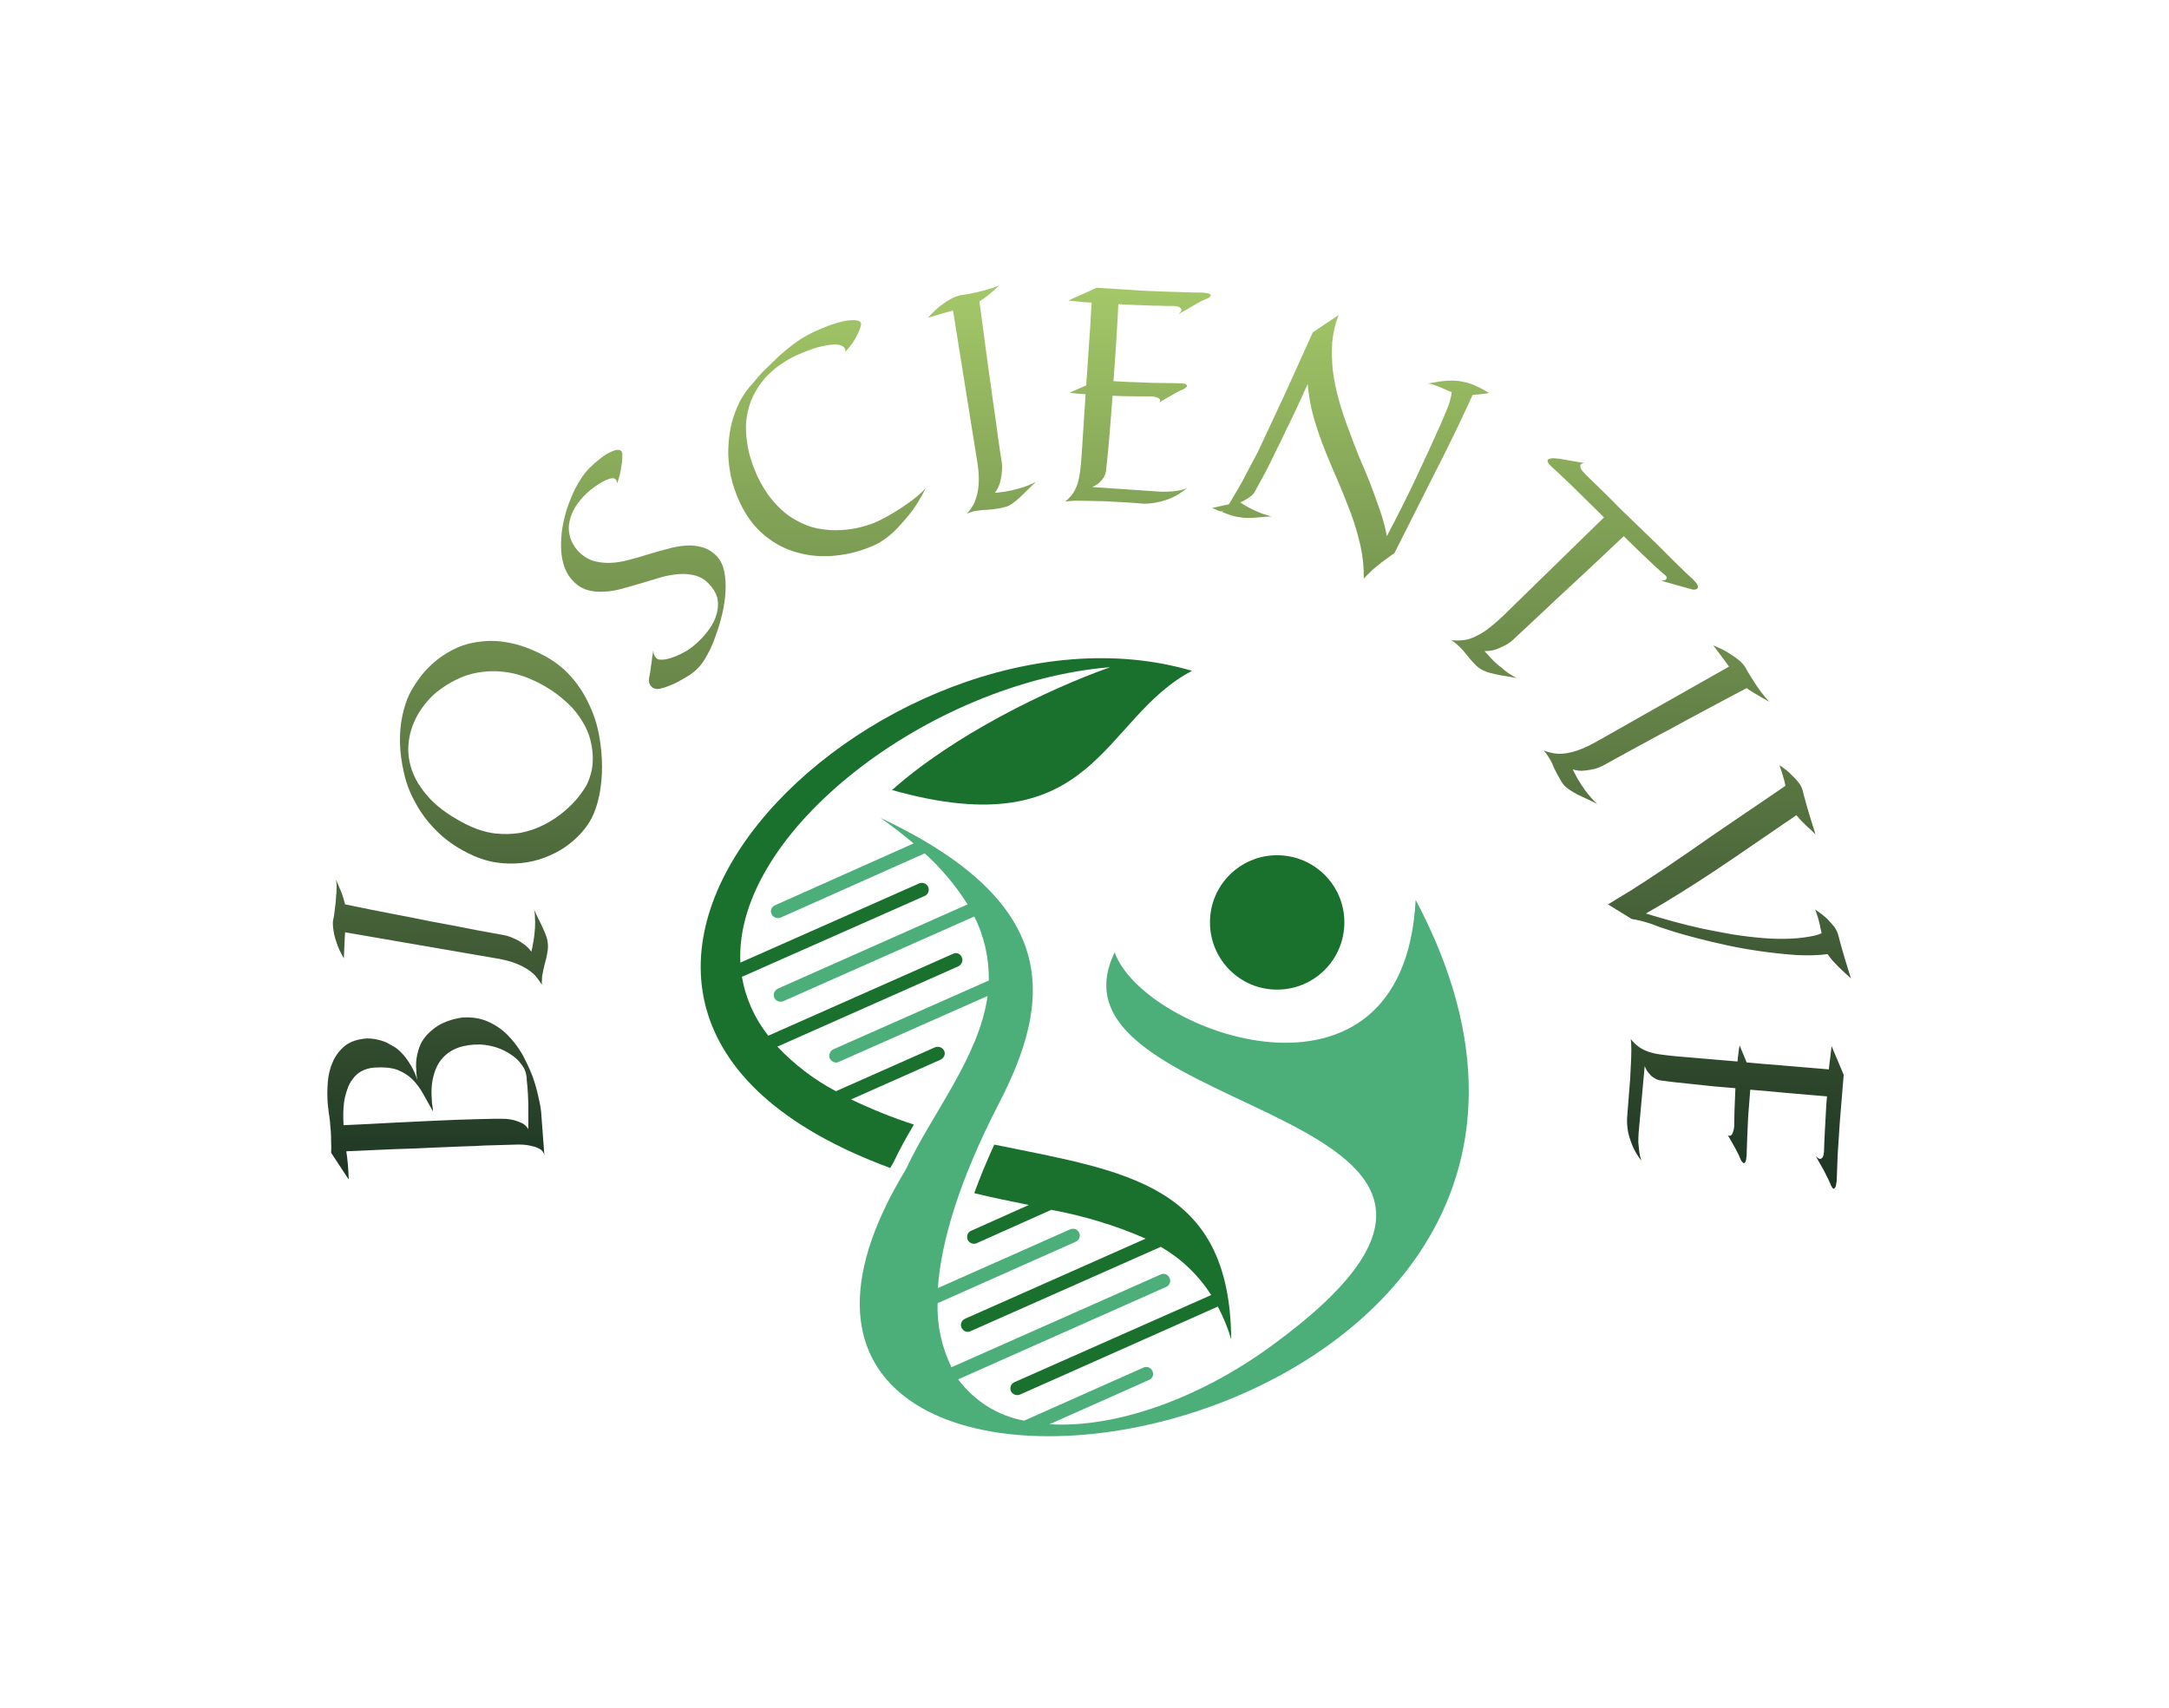 <svg xmlns="http://www.w3.org/2000/svg" version="1.1" xmlns:xlink="http://www.w3.org/1999/xlink" xmlns:svgjs="http://svgjs.dev/svgjs" viewBox="0 0 6.013 4.736"><g transform="matrix(0.841,0,0,0.841,3.007,4.14)"><g transform="matrix(1,0,0,1,0,0)"><path d=" M -2.051 -1.568 Q -2.005 -1.571 -1.968 -1.555 Q -1.931 -1.539 -1.903 -1.511 Q -1.875 -1.483 -1.854 -1.447 Q -1.834 -1.41 -1.82 -1.374 Q -1.807 -1.337 -1.8 -1.303 Q -1.792 -1.269 -1.791 -1.247 L -1.781 -1.113 Q -1.782 -1.12 -1.786 -1.126 Q -1.791 -1.132 -1.797 -1.135 Q -1.804 -1.139 -1.813 -1.142 Q -1.821 -1.144 -1.83 -1.146 Q -1.85 -1.15 -1.876 -1.149 Q -1.907 -1.148 -1.979 -1.146 Q -2.009 -1.144 -2.051 -1.143 Q -2.093 -1.141 -2.148 -1.139 Q -2.204 -1.136 -2.275 -1.134 Q -2.346 -1.131 -2.434 -1.127 Q -2.431 -1.109 -2.429 -1.086 Q -2.427 -1.063 -2.426 -1.034 L -2.484 -1.122 Q -2.483 -1.138 -2.484 -1.157 Q -2.484 -1.175 -2.485 -1.193 Q -2.487 -1.211 -2.488 -1.228 Q -2.49 -1.244 -2.492 -1.256 Q -2.494 -1.27 -2.495 -1.282 Q -2.498 -1.317 -2.495 -1.355 Q -2.492 -1.392 -2.478 -1.423 Q -2.464 -1.454 -2.438 -1.475 Q -2.411 -1.496 -2.366 -1.499 Q -2.332 -1.499 -2.3 -1.485 Q -2.287 -1.478 -2.272 -1.469 Q -2.258 -1.459 -2.245 -1.444 Q -2.232 -1.429 -2.22 -1.408 Q -2.208 -1.388 -2.199 -1.36 Q -2.201 -1.368 -2.202 -1.376 Q -2.203 -1.383 -2.203 -1.391 Q -2.206 -1.422 -2.2 -1.446 Q -2.195 -1.47 -2.185 -1.488 Q -2.174 -1.506 -2.16 -1.519 Q -2.146 -1.532 -2.132 -1.541 Q -2.096 -1.562 -2.051 -1.568 M -1.91 -1.234 Q -1.894 -1.233 -1.879 -1.229 Q -1.866 -1.225 -1.853 -1.219 Q -1.841 -1.212 -1.834 -1.2 Q -1.834 -1.249 -1.834 -1.284 Q -1.835 -1.319 -1.837 -1.341 Q -1.838 -1.352 -1.839 -1.36 Q -1.839 -1.369 -1.84 -1.374 Q -1.841 -1.38 -1.842 -1.384 Q -1.845 -1.399 -1.858 -1.415 Q -1.87 -1.432 -1.89 -1.445 Q -1.91 -1.459 -1.935 -1.468 Q -1.961 -1.477 -1.991 -1.479 Q -2.032 -1.48 -2.064 -1.469 Q -2.095 -1.458 -2.116 -1.435 Q -2.137 -1.412 -2.146 -1.377 Q -2.156 -1.342 -2.152 -1.294 Q -2.152 -1.286 -2.15 -1.277 Q -2.149 -1.268 -2.148 -1.258 Q -2.165 -1.289 -2.181 -1.317 Q -2.196 -1.344 -2.217 -1.365 Q -2.238 -1.385 -2.267 -1.396 Q -2.296 -1.406 -2.341 -1.403 Q -2.366 -1.401 -2.384 -1.391 Q -2.402 -1.381 -2.413 -1.365 Q -2.425 -1.35 -2.431 -1.33 Q -2.438 -1.311 -2.441 -1.291 Q -2.444 -1.27 -2.444 -1.25 Q -2.444 -1.23 -2.443 -1.213 Q -2.354 -1.217 -2.283 -1.221 Q -2.213 -1.224 -2.159 -1.227 Q -2.105 -1.229 -2.065 -1.231 Q -2.026 -1.232 -1.998 -1.233 Q -1.933 -1.235 -1.91 -1.234 M -1.815 -1.924 Q -1.802 -1.895 -1.792 -1.876 Q -1.783 -1.857 -1.777 -1.842 Q -1.771 -1.827 -1.77 -1.814 Q -1.768 -1.8 -1.771 -1.783 Q -1.775 -1.76 -1.78 -1.744 Q -1.784 -1.728 -1.787 -1.712 Q -1.789 -1.703 -1.789 -1.695 Q -1.79 -1.686 -1.789 -1.676 Q -1.799 -1.691 -1.81 -1.705 Q -1.822 -1.718 -1.84 -1.729 Q -1.859 -1.741 -1.885 -1.75 Q -1.912 -1.759 -1.951 -1.765 L -2.438 -1.849 Q -2.439 -1.833 -2.44 -1.812 Q -2.441 -1.79 -2.442 -1.763 Q -2.459 -1.792 -2.466 -1.815 Q -2.474 -1.838 -2.476 -1.854 Q -2.479 -1.872 -2.478 -1.886 Q -2.474 -1.902 -2.472 -1.923 Q -2.469 -1.944 -2.468 -1.963 Q -2.466 -1.982 -2.466 -1.999 Q -2.466 -2.015 -2.468 -2.023 Q -2.457 -1.998 -2.449 -1.978 Q -2.442 -1.958 -2.438 -1.941 Q -2.351 -1.923 -2.283 -1.91 Q -2.214 -1.897 -2.161 -1.886 Q -2.108 -1.876 -2.07 -1.869 Q -2.031 -1.861 -2.004 -1.856 Q -1.94 -1.844 -1.916 -1.84 Q -1.899 -1.837 -1.882 -1.829 Q -1.867 -1.823 -1.852 -1.812 Q -1.836 -1.802 -1.824 -1.785 Q -1.822 -1.794 -1.82 -1.802 Q -1.819 -1.811 -1.817 -1.819 Q -1.813 -1.844 -1.812 -1.863 Q -1.811 -1.883 -1.812 -1.896 Q -1.812 -1.912 -1.815 -1.924 M -1.789 -2.765 Q -1.734 -2.737 -1.696 -2.695 Q -1.658 -2.653 -1.635 -2.603 Q -1.611 -2.554 -1.601 -2.5 Q -1.591 -2.446 -1.591 -2.396 Q -1.591 -2.345 -1.6 -2.301 Q -1.609 -2.257 -1.625 -2.226 Q -1.638 -2.2 -1.661 -2.175 Q -1.684 -2.15 -1.714 -2.129 Q -1.744 -2.109 -1.781 -2.095 Q -1.818 -2.081 -1.86 -2.077 Q -1.901 -2.073 -1.945 -2.08 Q -1.99 -2.088 -2.035 -2.111 Q -2.096 -2.142 -2.138 -2.185 Q -2.18 -2.227 -2.206 -2.276 Q -2.233 -2.324 -2.244 -2.375 Q -2.256 -2.427 -2.257 -2.474 Q -2.258 -2.522 -2.249 -2.564 Q -2.24 -2.605 -2.226 -2.634 Q -2.21 -2.665 -2.187 -2.695 Q -2.164 -2.724 -2.134 -2.748 Q -2.103 -2.772 -2.067 -2.788 Q -2.03 -2.804 -1.986 -2.808 Q -1.943 -2.813 -1.894 -2.803 Q -1.844 -2.793 -1.789 -2.765 M -1.803 -2.673 Q -1.851 -2.697 -1.896 -2.705 Q -1.941 -2.713 -1.981 -2.708 Q -2.021 -2.704 -2.056 -2.689 Q -2.091 -2.674 -2.12 -2.653 Q -2.149 -2.633 -2.17 -2.607 Q -2.191 -2.582 -2.204 -2.556 Q -2.225 -2.515 -2.229 -2.469 Q -2.233 -2.423 -2.215 -2.376 Q -2.197 -2.33 -2.155 -2.286 Q -2.112 -2.242 -2.039 -2.205 Q -1.991 -2.181 -1.945 -2.175 Q -1.9 -2.17 -1.859 -2.177 Q -1.819 -2.185 -1.783 -2.203 Q -1.748 -2.221 -1.72 -2.244 Q -1.692 -2.267 -1.672 -2.291 Q -1.652 -2.316 -1.641 -2.336 Q -1.631 -2.357 -1.625 -2.383 Q -1.62 -2.409 -1.622 -2.438 Q -1.624 -2.468 -1.634 -2.499 Q -1.645 -2.53 -1.666 -2.56 Q -1.687 -2.591 -1.721 -2.619 Q -1.754 -2.648 -1.803 -2.673 M -1.211 -3.087 Q -1.194 -3.068 -1.188 -3.038 Q -1.182 -3.008 -1.184 -2.972 Q -1.186 -2.936 -1.195 -2.898 Q -1.204 -2.86 -1.217 -2.825 Q -1.229 -2.79 -1.245 -2.762 Q -1.26 -2.734 -1.275 -2.72 Q -1.289 -2.705 -1.309 -2.693 Q -1.329 -2.681 -1.348 -2.671 Q -1.368 -2.662 -1.385 -2.656 Q -1.402 -2.651 -1.411 -2.651 Q -1.416 -2.652 -1.421 -2.654 Q -1.425 -2.655 -1.429 -2.66 Q -1.433 -2.664 -1.435 -2.67 Q -1.437 -2.677 -1.436 -2.687 Q -1.434 -2.695 -1.432 -2.708 Q -1.431 -2.719 -1.428 -2.737 Q -1.426 -2.754 -1.422 -2.779 Q -1.422 -2.769 -1.419 -2.763 Q -1.416 -2.757 -1.412 -2.753 Q -1.408 -2.749 -1.402 -2.748 Q -1.394 -2.747 -1.38 -2.749 Q -1.366 -2.752 -1.348 -2.759 Q -1.331 -2.766 -1.312 -2.777 Q -1.293 -2.789 -1.276 -2.805 Q -1.255 -2.824 -1.238 -2.848 Q -1.221 -2.871 -1.214 -2.896 Q -1.206 -2.921 -1.21 -2.947 Q -1.215 -2.972 -1.237 -2.996 Q -1.257 -3.018 -1.283 -3.025 Q -1.309 -3.032 -1.337 -3.03 Q -1.366 -3.028 -1.398 -3.019 Q -1.429 -3.01 -1.461 -3 Q -1.493 -2.991 -1.524 -2.982 Q -1.556 -2.973 -1.585 -2.972 Q -1.615 -2.97 -1.641 -2.978 Q -1.667 -2.986 -1.688 -3.009 Q -1.709 -3.031 -1.718 -3.063 Q -1.727 -3.094 -1.726 -3.129 Q -1.726 -3.165 -1.718 -3.202 Q -1.71 -3.24 -1.696 -3.274 Q -1.683 -3.308 -1.665 -3.337 Q -1.648 -3.365 -1.629 -3.383 Q -1.611 -3.4 -1.593 -3.414 Q -1.574 -3.428 -1.559 -3.434 Q -1.544 -3.441 -1.534 -3.439 Q -1.524 -3.437 -1.524 -3.424 Q -1.524 -3.413 -1.525 -3.399 Q -1.527 -3.386 -1.53 -3.369 Q -1.533 -3.352 -1.541 -3.329 Q -1.542 -3.336 -1.544 -3.34 Q -1.547 -3.343 -1.55 -3.345 Q -1.553 -3.346 -1.557 -3.346 Q -1.561 -3.346 -1.57 -3.343 Q -1.578 -3.34 -1.59 -3.334 Q -1.602 -3.327 -1.615 -3.318 Q -1.628 -3.309 -1.642 -3.296 Q -1.663 -3.276 -1.678 -3.253 Q -1.693 -3.229 -1.698 -3.204 Q -1.704 -3.18 -1.697 -3.155 Q -1.691 -3.13 -1.671 -3.107 Q -1.648 -3.083 -1.621 -3.074 Q -1.594 -3.066 -1.564 -3.067 Q -1.534 -3.068 -1.502 -3.077 Q -1.47 -3.085 -1.439 -3.095 Q -1.407 -3.105 -1.375 -3.113 Q -1.344 -3.122 -1.314 -3.124 Q -1.285 -3.126 -1.259 -3.118 Q -1.232 -3.11 -1.211 -3.087 M -0.737 -3.853 Q -0.74 -3.839 -0.747 -3.824 Q -0.753 -3.811 -0.763 -3.795 Q -0.774 -3.779 -0.789 -3.763 Q -0.787 -3.773 -0.796 -3.78 Q -0.805 -3.787 -0.826 -3.787 Q -0.847 -3.786 -0.879 -3.778 Q -0.91 -3.769 -0.953 -3.75 Q -0.978 -3.738 -1.004 -3.72 Q -1.03 -3.702 -1.053 -3.677 Q -1.075 -3.652 -1.092 -3.619 Q -1.108 -3.587 -1.114 -3.547 Q -1.12 -3.507 -1.112 -3.459 Q -1.105 -3.411 -1.08 -3.355 Q -1.054 -3.3 -1.021 -3.264 Q -0.989 -3.228 -0.952 -3.208 Q -0.916 -3.187 -0.878 -3.18 Q -0.84 -3.173 -0.804 -3.175 Q -0.768 -3.177 -0.737 -3.185 Q -0.706 -3.193 -0.682 -3.204 Q -0.655 -3.217 -0.627 -3.234 Q -0.604 -3.248 -0.576 -3.268 Q -0.548 -3.288 -0.524 -3.313 Q -0.551 -3.259 -0.58 -3.224 Q -0.609 -3.189 -0.632 -3.167 Q -0.66 -3.142 -0.687 -3.128 Q -0.752 -3.098 -0.82 -3.091 Q -0.887 -3.084 -0.947 -3.101 Q -1.007 -3.117 -1.057 -3.159 Q -1.107 -3.201 -1.138 -3.269 Q -1.157 -3.311 -1.166 -3.351 Q -1.174 -3.391 -1.175 -3.427 Q -1.175 -3.463 -1.17 -3.495 Q -1.165 -3.527 -1.156 -3.553 Q -1.147 -3.579 -1.137 -3.599 Q -1.126 -3.619 -1.117 -3.631 Q -1.109 -3.643 -1.094 -3.659 Q -1.08 -3.676 -1.063 -3.695 Q -1.045 -3.713 -1.025 -3.732 Q -1.005 -3.752 -0.983 -3.77 Q -0.961 -3.788 -0.939 -3.803 Q -0.917 -3.817 -0.896 -3.827 Q -0.848 -3.849 -0.817 -3.858 Q -0.786 -3.867 -0.768 -3.867 Q -0.749 -3.868 -0.742 -3.863 Q -0.736 -3.858 -0.737 -3.853 M -0.161 -3.334 Q -0.184 -3.312 -0.199 -3.297 Q -0.214 -3.282 -0.226 -3.272 Q -0.239 -3.261 -0.251 -3.255 Q -0.263 -3.25 -0.28 -3.247 Q -0.304 -3.243 -0.32 -3.242 Q -0.337 -3.242 -0.353 -3.239 Q -0.362 -3.238 -0.37 -3.236 Q -0.378 -3.233 -0.388 -3.229 Q -0.376 -3.243 -0.367 -3.258 Q -0.359 -3.274 -0.354 -3.295 Q -0.349 -3.316 -0.349 -3.344 Q -0.349 -3.373 -0.356 -3.412 L -0.434 -3.899 Q -0.449 -3.895 -0.47 -3.889 Q -0.491 -3.883 -0.517 -3.875 Q -0.494 -3.9 -0.475 -3.915 Q -0.456 -3.929 -0.442 -3.937 Q -0.426 -3.945 -0.412 -3.949 Q -0.395 -3.951 -0.375 -3.955 Q -0.355 -3.959 -0.336 -3.964 Q -0.317 -3.969 -0.302 -3.974 Q -0.286 -3.979 -0.279 -3.984 Q -0.299 -3.965 -0.315 -3.952 Q -0.332 -3.938 -0.347 -3.929 Q -0.335 -3.841 -0.326 -3.772 Q -0.317 -3.703 -0.309 -3.649 Q -0.302 -3.596 -0.296 -3.557 Q -0.291 -3.518 -0.287 -3.491 Q -0.278 -3.426 -0.274 -3.403 Q -0.271 -3.385 -0.273 -3.367 Q -0.274 -3.351 -0.279 -3.332 Q -0.284 -3.314 -0.296 -3.298 Q -0.287 -3.298 -0.278 -3.3 Q -0.269 -3.301 -0.261 -3.302 Q -0.237 -3.306 -0.218 -3.312 Q -0.199 -3.317 -0.187 -3.322 Q -0.172 -3.328 -0.161 -3.334 M 0.323 -3.638 Q 0.318 -3.637 0.309 -3.632 Q 0.301 -3.628 0.286 -3.619 Q 0.271 -3.611 0.246 -3.596 Q 0.251 -3.603 0.247 -3.607 Q 0.243 -3.611 0.236 -3.613 Q 0.228 -3.616 0.217 -3.616 Q 0.199 -3.616 0.166 -3.616 Q 0.133 -3.616 0.092 -3.618 Q 0.086 -3.54 0.082 -3.491 Q 0.078 -3.442 0.075 -3.415 Q 0.072 -3.383 0.07 -3.368 Q 0.068 -3.358 0.063 -3.349 Q 0.058 -3.341 0.049 -3.332 Q 0.04 -3.324 0.025 -3.317 L 0.245 -3.302 Q 0.261 -3.301 0.277 -3.302 Q 0.291 -3.302 0.307 -3.305 Q 0.322 -3.307 0.337 -3.313 Q 0.311 -3.292 0.286 -3.281 Q 0.262 -3.271 0.241 -3.267 Q 0.217 -3.262 0.196 -3.262 Q 0.149 -3.266 0.106 -3.268 Q 0.064 -3.271 0.03 -3.271 Q -0.005 -3.272 -0.029 -3.272 Q -0.053 -3.271 -0.064 -3.269 Q -0.048 -3.283 -0.038 -3.297 Q -0.029 -3.311 -0.023 -3.329 Q -0.018 -3.347 -0.015 -3.369 Q -0.012 -3.392 -0.01 -3.423 L 0.003 -3.623 Q -0.011 -3.624 -0.024 -3.625 Q -0.037 -3.626 -0.05 -3.628 L 0.005 -3.652 Q 0.007 -3.679 0.009 -3.708 Q 0.011 -3.737 0.013 -3.77 Q 0.015 -3.803 0.018 -3.841 Q 0.02 -3.879 0.023 -3.925 Q 0.001 -3.926 -0.018 -3.928 Q -0.038 -3.93 -0.054 -3.932 L 0.04 -3.974 Q 0.132 -3.968 0.198 -3.964 Q 0.264 -3.961 0.307 -3.96 Q 0.356 -3.958 0.39 -3.958 Q 0.406 -3.957 0.411 -3.954 Q 0.417 -3.951 0.415 -3.947 Q 0.414 -3.944 0.409 -3.941 Q 0.404 -3.938 0.4 -3.937 Q 0.396 -3.935 0.385 -3.93 Q 0.375 -3.925 0.358 -3.915 Q 0.34 -3.904 0.309 -3.887 Q 0.32 -3.897 0.319 -3.902 Q 0.318 -3.907 0.312 -3.91 Q 0.306 -3.913 0.295 -3.914 Q 0.286 -3.914 0.267 -3.914 Q 0.249 -3.915 0.224 -3.915 Q 0.199 -3.916 0.171 -3.917 Q 0.142 -3.918 0.111 -3.92 Q 0.107 -3.842 0.103 -3.78 Q 0.099 -3.718 0.095 -3.666 Q 0.145 -3.663 0.185 -3.662 Q 0.224 -3.66 0.253 -3.66 Q 0.286 -3.66 0.312 -3.659 Q 0.328 -3.659 0.333 -3.656 Q 0.338 -3.653 0.337 -3.65 Q 0.336 -3.646 0.331 -3.643 Q 0.326 -3.64 0.323 -3.638 M 0.556 -3.294 Q 0.553 -3.291 0.548 -3.287 Q 0.543 -3.283 0.535 -3.278 Q 0.527 -3.273 0.513 -3.266 Q 0.525 -3.258 0.538 -3.251 Q 0.551 -3.244 0.562 -3.239 Q 0.584 -3.229 0.599 -3.225 Q 0.614 -3.22 0.617 -3.22 Q 0.592 -3.219 0.574 -3.217 Q 0.556 -3.215 0.539 -3.215 Q 0.522 -3.215 0.501 -3.219 Q 0.481 -3.223 0.45 -3.236 Q 0.452 -3.236 0.459 -3.24 L 0.447 -3.237 Q 0.44 -3.239 0.434 -3.242 Q 0.427 -3.245 0.42 -3.248 L 0.475 -3.26 Q 0.482 -3.27 0.489 -3.283 Q 0.497 -3.296 0.505 -3.31 Q 0.513 -3.324 0.521 -3.338 Q 0.529 -3.353 0.536 -3.367 Q 0.553 -3.399 0.571 -3.433 Q 0.618 -3.533 0.663 -3.63 Q 0.707 -3.728 0.752 -3.827 L 0.837 -3.884 Q 0.82 -3.84 0.816 -3.794 Q 0.813 -3.749 0.818 -3.701 Q 0.824 -3.654 0.837 -3.607 Q 0.85 -3.56 0.868 -3.512 Q 0.885 -3.465 0.904 -3.418 Q 0.924 -3.372 0.942 -3.327 Q 0.959 -3.282 0.974 -3.238 Q 0.989 -3.195 0.996 -3.155 Q 1.046 -3.249 1.089 -3.34 Q 1.132 -3.431 1.173 -3.523 Q 1.191 -3.564 1.2 -3.588 Q 1.208 -3.612 1.21 -3.63 Q 1.205 -3.632 1.199 -3.634 Q 1.193 -3.637 1.186 -3.64 Q 1.171 -3.647 1.156 -3.652 Q 1.141 -3.658 1.13 -3.658 Q 1.151 -3.662 1.171 -3.665 Q 1.191 -3.668 1.21 -3.668 Q 1.229 -3.668 1.247 -3.664 Q 1.265 -3.661 1.284 -3.653 Q 1.294 -3.648 1.307 -3.642 Q 1.319 -3.636 1.333 -3.627 Q 1.318 -3.624 1.305 -3.623 Q 1.291 -3.622 1.279 -3.621 Q 1.217 -3.485 1.151 -3.357 Q 1.086 -3.228 1.021 -3.099 Q 0.975 -3.067 0.95 -3.045 Q 0.926 -3.022 0.921 -3.016 L 0.92 -3.015 Q 0.921 -3.07 0.909 -3.124 Q 0.897 -3.177 0.878 -3.229 Q 0.858 -3.282 0.836 -3.334 Q 0.813 -3.386 0.792 -3.438 Q 0.771 -3.491 0.755 -3.546 Q 0.74 -3.6 0.735 -3.657 Q 0.718 -3.618 0.7 -3.58 Q 0.682 -3.541 0.664 -3.505 Q 0.647 -3.468 0.63 -3.435 Q 0.614 -3.401 0.6 -3.374 Q 0.586 -3.347 0.574 -3.326 Q 0.563 -3.305 0.556 -3.294 M 0.45 -3.236 Q 0.448 -3.235 0.447 -3.236 L 0.447 -3.237 L 0.45 -3.236 M 1.998 -2.981 Q 1.992 -2.982 1.979 -2.986 Q 1.969 -2.989 1.95 -2.994 Q 1.931 -2.999 1.901 -3.008 Q 1.914 -3.009 1.917 -3.013 Q 1.92 -3.017 1.918 -3.021 Q 1.916 -3.025 1.909 -3.03 Q 1.905 -3.033 1.893 -3.044 Q 1.881 -3.055 1.864 -3.071 Q 1.846 -3.088 1.824 -3.109 Q 1.802 -3.13 1.777 -3.155 Q 1.718 -3.099 1.671 -3.055 Q 1.623 -3.011 1.587 -2.977 Q 1.55 -2.943 1.524 -2.918 Q 1.497 -2.893 1.478 -2.875 Q 1.434 -2.834 1.417 -2.818 Q 1.404 -2.805 1.388 -2.796 Q 1.374 -2.789 1.357 -2.782 Q 1.339 -2.776 1.318 -2.776 Q 1.324 -2.769 1.33 -2.763 Q 1.335 -2.757 1.341 -2.751 Q 1.357 -2.734 1.372 -2.723 Q 1.386 -2.711 1.397 -2.703 Q 1.408 -2.696 1.415 -2.692 Q 1.423 -2.687 1.425 -2.687 Q 1.394 -2.693 1.373 -2.696 Q 1.352 -2.7 1.337 -2.704 Q 1.321 -2.708 1.309 -2.715 Q 1.297 -2.721 1.285 -2.734 Q 1.269 -2.751 1.259 -2.764 Q 1.249 -2.777 1.237 -2.789 Q 1.231 -2.795 1.225 -2.8 Q 1.218 -2.806 1.209 -2.812 Q 1.227 -2.81 1.245 -2.812 Q 1.263 -2.813 1.283 -2.822 Q 1.302 -2.83 1.325 -2.846 Q 1.348 -2.863 1.377 -2.89 L 1.712 -3.217 Q 1.681 -3.247 1.652 -3.276 Q 1.623 -3.304 1.6 -3.327 Q 1.576 -3.35 1.56 -3.365 Q 1.544 -3.38 1.539 -3.384 Q 1.529 -3.393 1.527 -3.399 Q 1.524 -3.405 1.528 -3.408 Q 1.532 -3.411 1.542 -3.412 Q 1.552 -3.412 1.566 -3.41 L 1.647 -3.396 Q 1.636 -3.395 1.634 -3.39 Q 1.633 -3.385 1.635 -3.379 Q 1.638 -3.372 1.646 -3.364 Q 1.651 -3.358 1.668 -3.342 Q 1.685 -3.325 1.71 -3.301 Q 1.735 -3.277 1.764 -3.247 Q 1.794 -3.218 1.826 -3.187 Q 1.857 -3.157 1.887 -3.128 Q 1.917 -3.098 1.941 -3.074 Q 1.966 -3.05 1.983 -3.033 Q 2 -3.017 2.006 -3.012 Q 2.017 -3.001 2.02 -2.994 Q 2.023 -2.987 2.02 -2.983 Q 2.017 -2.979 2.01 -2.979 Q 2.004 -2.978 1.998 -2.981 M 1.425 -2.687 L 1.425 -2.687 Q 1.426 -2.687 1.426 -2.687 L 1.425 -2.687 M 1.69 -2.272 Q 1.662 -2.286 1.642 -2.295 Q 1.623 -2.303 1.609 -2.312 Q 1.595 -2.32 1.585 -2.329 Q 1.575 -2.338 1.567 -2.354 Q 1.555 -2.374 1.548 -2.389 Q 1.542 -2.405 1.534 -2.419 Q 1.53 -2.426 1.525 -2.433 Q 1.52 -2.441 1.513 -2.448 Q 1.53 -2.442 1.547 -2.439 Q 1.565 -2.436 1.586 -2.439 Q 1.607 -2.442 1.634 -2.452 Q 1.66 -2.462 1.695 -2.482 L 2.124 -2.725 Q 2.115 -2.738 2.102 -2.755 Q 2.089 -2.773 2.072 -2.795 Q 2.104 -2.782 2.124 -2.769 Q 2.145 -2.756 2.157 -2.746 Q 2.171 -2.734 2.178 -2.722 Q 2.186 -2.707 2.197 -2.69 Q 2.208 -2.672 2.219 -2.656 Q 2.23 -2.64 2.241 -2.627 Q 2.251 -2.615 2.257 -2.609 Q 2.233 -2.622 2.215 -2.633 Q 2.197 -2.643 2.182 -2.654 Q 2.104 -2.613 2.043 -2.58 Q 1.981 -2.547 1.934 -2.521 Q 1.886 -2.496 1.852 -2.477 Q 1.817 -2.458 1.793 -2.445 Q 1.736 -2.414 1.715 -2.402 Q 1.699 -2.393 1.682 -2.388 Q 1.666 -2.384 1.647 -2.382 Q 1.628 -2.38 1.609 -2.386 Q 1.613 -2.377 1.617 -2.37 Q 1.621 -2.362 1.625 -2.355 Q 1.638 -2.333 1.649 -2.318 Q 1.661 -2.302 1.67 -2.292 Q 1.68 -2.28 1.69 -2.272 M 2.409 -2.172 Q 2.395 -2.186 2.377 -2.202 Q 2.36 -2.218 2.346 -2.235 Q 2.272 -2.184 2.207 -2.14 Q 2.142 -2.095 2.082 -2.055 Q 2.022 -2.015 1.964 -1.979 Q 1.907 -1.943 1.85 -1.911 Q 1.892 -1.898 1.939 -1.885 Q 1.986 -1.872 2.036 -1.861 Q 2.085 -1.851 2.136 -1.842 Q 2.187 -1.834 2.235 -1.83 Q 2.283 -1.826 2.327 -1.828 Q 2.372 -1.83 2.41 -1.839 Q 2.415 -1.841 2.42 -1.842 Q 2.425 -1.844 2.429 -1.846 Q 2.428 -1.853 2.426 -1.86 Q 2.425 -1.867 2.423 -1.875 Q 2.42 -1.888 2.416 -1.901 Q 2.412 -1.914 2.408 -1.924 Q 2.433 -1.907 2.448 -1.893 Q 2.462 -1.878 2.471 -1.867 Q 2.48 -1.854 2.483 -1.843 Q 2.486 -1.834 2.489 -1.821 Q 2.493 -1.807 2.497 -1.792 Q 2.501 -1.777 2.506 -1.761 Q 2.511 -1.745 2.515 -1.732 Q 2.519 -1.719 2.522 -1.709 Q 2.525 -1.7 2.526 -1.697 Q 2.517 -1.705 2.506 -1.715 Q 2.496 -1.725 2.485 -1.735 Q 2.475 -1.745 2.465 -1.756 Q 2.456 -1.767 2.449 -1.777 Q 2.402 -1.771 2.346 -1.774 Q 2.289 -1.778 2.232 -1.786 Q 2.174 -1.794 2.118 -1.806 Q 2.063 -1.818 2.017 -1.83 Q 1.971 -1.842 1.939 -1.852 Q 1.907 -1.862 1.896 -1.866 Q 1.883 -1.871 1.867 -1.877 Q 1.854 -1.881 1.837 -1.886 Q 1.821 -1.89 1.803 -1.893 L 1.725 -1.941 Q 1.752 -1.957 1.771 -1.969 Q 1.789 -1.98 1.804 -1.989 Q 1.818 -1.998 1.83 -2.006 Q 1.842 -2.013 1.855 -2.022 Q 1.868 -2.031 1.885 -2.042 Q 1.902 -2.053 1.926 -2.069 Q 1.95 -2.086 1.983 -2.108 Q 2.016 -2.131 2.062 -2.163 Q 2.108 -2.194 2.169 -2.236 Q 2.23 -2.277 2.31 -2.332 L 2.306 -2.35 Q 2.302 -2.364 2.298 -2.377 Q 2.294 -2.39 2.29 -2.4 Q 2.316 -2.383 2.33 -2.368 Q 2.345 -2.354 2.353 -2.343 Q 2.363 -2.33 2.366 -2.319 Q 2.368 -2.31 2.372 -2.296 Q 2.376 -2.283 2.38 -2.267 Q 2.384 -2.252 2.389 -2.236 Q 2.394 -2.221 2.398 -2.207 Q 2.402 -2.194 2.405 -2.185 Q 2.408 -2.175 2.409 -2.172 M 2.161 -1.103 Q 2.159 -1.108 2.155 -1.117 Q 2.151 -1.125 2.143 -1.14 Q 2.134 -1.156 2.12 -1.18 Q 2.127 -1.176 2.131 -1.18 Q 2.135 -1.183 2.137 -1.19 Q 2.14 -1.198 2.141 -1.209 Q 2.141 -1.227 2.142 -1.26 Q 2.143 -1.293 2.145 -1.335 Q 2.067 -1.341 2.018 -1.347 Q 1.97 -1.352 1.942 -1.355 Q 1.91 -1.359 1.895 -1.361 Q 1.886 -1.363 1.877 -1.369 Q 1.869 -1.373 1.861 -1.383 Q 1.852 -1.392 1.846 -1.408 L 1.826 -1.188 Q 1.825 -1.172 1.825 -1.156 Q 1.826 -1.142 1.828 -1.126 Q 1.83 -1.11 1.835 -1.096 Q 1.815 -1.122 1.805 -1.147 Q 1.795 -1.172 1.791 -1.192 Q 1.787 -1.216 1.788 -1.237 Q 1.792 -1.285 1.795 -1.327 Q 1.799 -1.369 1.8 -1.404 Q 1.802 -1.438 1.802 -1.462 Q 1.802 -1.486 1.8 -1.497 Q 1.813 -1.481 1.827 -1.471 Q 1.841 -1.461 1.859 -1.455 Q 1.876 -1.449 1.899 -1.446 Q 1.921 -1.443 1.952 -1.44 L 2.152 -1.423 Q 2.153 -1.437 2.155 -1.45 Q 2.156 -1.463 2.159 -1.476 L 2.182 -1.42 Q 2.208 -1.418 2.237 -1.415 Q 2.266 -1.413 2.299 -1.41 Q 2.332 -1.407 2.37 -1.404 Q 2.408 -1.401 2.453 -1.397 Q 2.455 -1.418 2.458 -1.438 Q 2.46 -1.457 2.462 -1.474 L 2.502 -1.379 Q 2.494 -1.287 2.489 -1.221 Q 2.485 -1.156 2.482 -1.113 Q 2.48 -1.063 2.479 -1.03 Q 2.477 -1.013 2.474 -1.008 Q 2.471 -1.003 2.468 -1.004 Q 2.465 -1.005 2.462 -1.011 Q 2.459 -1.016 2.458 -1.02 Q 2.456 -1.024 2.451 -1.035 Q 2.446 -1.045 2.437 -1.063 Q 2.427 -1.08 2.41 -1.111 Q 2.42 -1.101 2.425 -1.102 Q 2.43 -1.103 2.433 -1.108 Q 2.436 -1.114 2.437 -1.125 Q 2.437 -1.134 2.438 -1.153 Q 2.439 -1.171 2.44 -1.196 Q 2.441 -1.221 2.443 -1.25 Q 2.444 -1.278 2.447 -1.308 Q 2.369 -1.315 2.307 -1.32 Q 2.245 -1.326 2.194 -1.33 Q 2.19 -1.28 2.187 -1.241 Q 2.185 -1.201 2.184 -1.173 Q 2.183 -1.139 2.182 -1.114 Q 2.181 -1.097 2.178 -1.092 Q 2.175 -1.087 2.172 -1.088 Q 2.169 -1.09 2.165 -1.095 Q 2.162 -1.1 2.161 -1.103" fill="url(#gradient-6d614252-2ba6-447d-993e-7f6989264e4b)" fill-rule="nonzero"></path></g><g transform="matrix(1,0,0,1,0,0)"><g clip-path="url(#SvgjsClipPath53547)"><g clip-path="url(#SvgjsClipPath5354563da0e88-025a-4f42-8876-71eba2dc4ce1)"><path d=" M 0.354 -2.711 C 0.053 -2.554 0.039 -2.128 -0.635 -2.318 C -0.433 -2.498 -0.127 -2.648 0.084 -2.723 C -0.506 -2.675 -1.156 -2.183 -1.135 -1.749 L -0.546 -2.01 C -0.535 -2.015 -0.521 -2.01 -0.516 -1.999 L -0.516 -1.999 C -0.511 -1.987 -0.516 -1.974 -0.527 -1.969 L -1.128 -1.703 L -1.13 -1.703 C -1.118 -1.632 -1.088 -1.565 -1.043 -1.508 L -0.434 -1.778 C -0.429 -1.781 -0.423 -1.781 -0.417 -1.779 C -0.412 -1.777 -0.407 -1.772 -0.405 -1.767 L -0.405 -1.767 C -0.4 -1.756 -0.405 -1.743 -0.416 -1.737 L -1.013 -1.472 C -0.957 -1.413 -0.892 -1.363 -0.82 -1.325 L -0.493 -1.47 C -0.487 -1.472 -0.481 -1.472 -0.476 -1.47 C -0.47 -1.468 -0.466 -1.464 -0.463 -1.458 L -0.463 -1.458 C -0.458 -1.447 -0.464 -1.434 -0.475 -1.429 L -0.77 -1.298 C -0.703 -1.266 -0.634 -1.238 -0.563 -1.215 C -0.588 -1.173 -0.611 -1.131 -0.631 -1.089 L -0.641 -1.072 C -2.107 -1.612 -0.667 -3.011 0.354 -2.711 Z M -0.374 -0.865 L -0.184 -0.95 C -0.243 -0.962 -0.304 -0.974 -0.364 -0.989 C -0.346 -1.039 -0.324 -1.092 -0.298 -1.149 C 0.139 -1.06 0.479 -1.019 0.483 -0.507 C 0.472 -0.545 0.457 -0.58 0.439 -0.615 L -0.213 -0.325 C -0.224 -0.32 -0.238 -0.325 -0.243 -0.336 L -0.243 -0.336 C -0.248 -0.347 -0.243 -0.361 -0.231 -0.366 L 0.417 -0.653 C 0.375 -0.719 0.318 -0.773 0.251 -0.812 L -0.376 -0.534 C -0.382 -0.531 -0.388 -0.531 -0.393 -0.533 C -0.399 -0.535 -0.403 -0.54 -0.406 -0.545 L -0.406 -0.545 C -0.411 -0.557 -0.406 -0.57 -0.394 -0.575 L 0.201 -0.839 C 0.101 -0.883 -0.003 -0.914 -0.11 -0.934 L -0.356 -0.824 C -0.367 -0.819 -0.381 -0.824 -0.386 -0.836 L -0.386 -0.836 C -0.388 -0.841 -0.388 -0.847 -0.386 -0.853 C -0.384 -0.858 -0.38 -0.863 -0.374 -0.865 Z" fill="#1a702d" transform="matrix(1,0,0,1,0,0)" fill-rule="evenodd"></path></g><g clip-path="url(#SvgjsClipPath5354563da0e88-025a-4f42-8876-71eba2dc4ce1)"><path d=" M -0.589 -1.068 C -0.505 -1.25 -0.349 -1.435 -0.32 -1.639 L -0.81 -1.422 C -0.816 -1.419 -0.822 -1.419 -0.827 -1.421 C -0.833 -1.423 -0.837 -1.428 -0.84 -1.433 L -0.84 -1.433 C -0.845 -1.444 -0.84 -1.457 -0.829 -1.463 L -0.316 -1.69 C -0.315 -1.763 -0.331 -1.836 -0.364 -1.901 L -0.993 -1.622 C -1.005 -1.617 -1.018 -1.622 -1.023 -1.633 L -1.023 -1.633 C -1.028 -1.644 -1.023 -1.657 -1.012 -1.663 L -0.386 -1.941 C -0.425 -2.003 -0.473 -2.06 -0.527 -2.109 L -0.53 -2.108 L -1.003 -1.897 C -1.014 -1.893 -1.027 -1.898 -1.032 -1.909 L -1.032 -1.909 C -1.035 -1.914 -1.035 -1.92 -1.033 -1.926 C -1.031 -1.931 -1.026 -1.936 -1.021 -1.938 L -0.564 -2.142 C -0.596 -2.169 -0.633 -2.198 -0.673 -2.226 C -0.07 -1.942 -0.109 -1.621 -0.283 -1.284 C -0.412 -1.034 -0.473 -0.832 -0.484 -0.676 L -0.047 -0.87 C -0.042 -0.872 -0.036 -0.872 -0.03 -0.87 C -0.025 -0.868 -0.021 -0.864 -0.018 -0.858 L -0.018 -0.858 C -0.013 -0.847 -0.018 -0.834 -0.029 -0.829 L -0.485 -0.626 C -0.487 -0.553 -0.471 -0.48 -0.439 -0.415 L 0.251 -0.721 C 0.262 -0.726 0.275 -0.721 0.28 -0.709 L 0.28 -0.709 C 0.285 -0.698 0.28 -0.685 0.269 -0.68 L -0.417 -0.375 C -0.364 -0.304 -0.287 -0.255 -0.2 -0.239 L -0.197 -0.24 L 0.194 -0.414 C 0.205 -0.419 0.218 -0.414 0.223 -0.403 L 0.223 -0.403 C 0.226 -0.397 0.227 -0.391 0.224 -0.385 C 0.222 -0.38 0.218 -0.375 0.212 -0.373 L -0.116 -0.227 C 0.099 -0.214 0.374 -0.309 0.615 -0.485 C 1.712 -1.284 -0.176 -1.22 0.099 -1.783 C 0.191 -1.518 1.052 -1.2 1.091 -1.956 C 2.084 -0.083 -1.51 0.445 -0.589 -1.068 Z" fill="#4caf7a" transform="matrix(1,0,0,1,0,0)" fill-rule="evenodd"></path></g><g clip-path="url(#SvgjsClipPath5354563da0e88-025a-4f42-8876-71eba2dc4ce1)"><path d=" M 0.856 -1.882 C 0.856 -1.759 0.757 -1.66 0.634 -1.66 C 0.512 -1.66 0.413 -1.759 0.413 -1.882 C 0.413 -2.004 0.512 -2.103 0.634 -2.103 C 0.757 -2.103 0.856 -2.004 0.856 -1.882 Z" fill="#1a702d" transform="matrix(1,0,0,1,0,0)" fill-rule="nonzero"></path></g></g></g></g><defs><linearGradient id="gradient-6d614252-2ba6-447d-993e-7f6989264e4b" y1="0" x1="0" y2="1" x2="0"><stop stop-color="#a4c868" offset="0"></stop><stop stop-color="#1c3423" offset="1"></stop></linearGradient><clipPath id="SvgjsClipPath53547"><path d=" M -1.266 -2.753 h 2.532 v 2.566 h -2.532 Z"></path></clipPath><clipPath id="SvgjsClipPath5354563da0e88-025a-4f42-8876-71eba2dc4ce1"><path d=" M -1.266 -2.753 L 1.266 -2.753 L 1.266 -0.188 L -1.266 -0.188 Z"></path></clipPath></defs></svg>